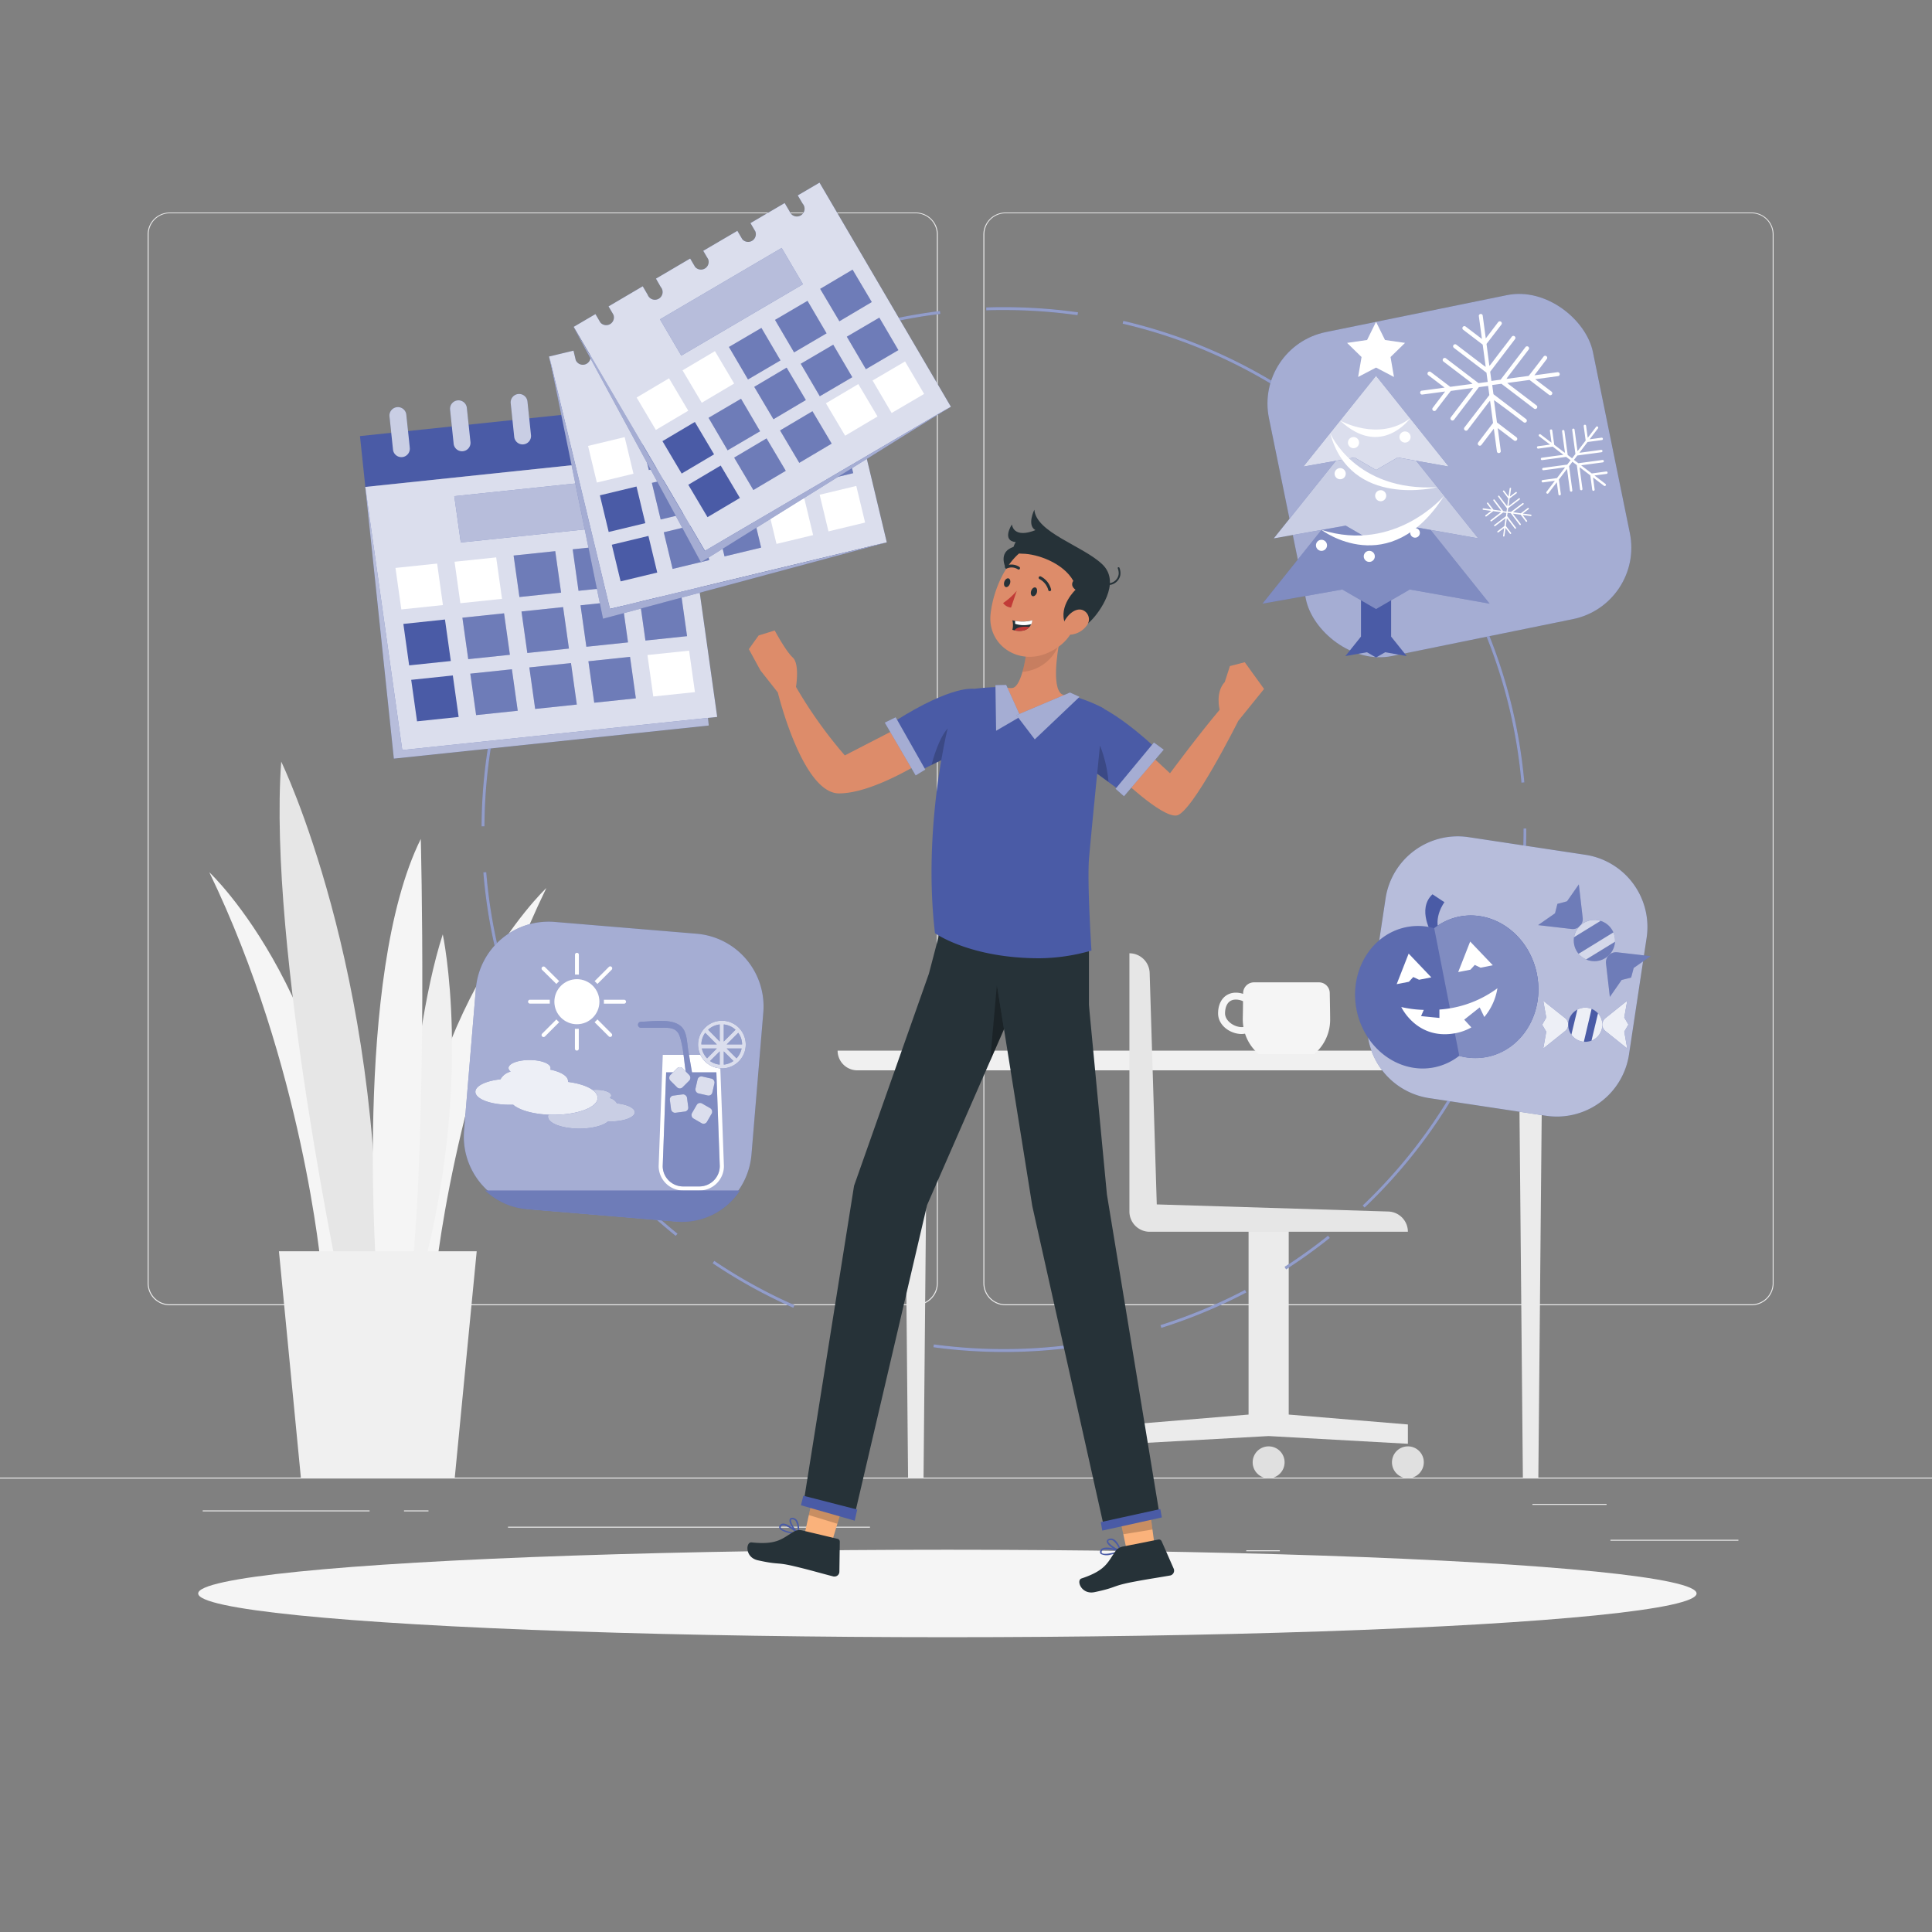 <svg xmlns="http://www.w3.org/2000/svg" viewBox="0 0 500 500"><rect x="0" y="0" width="500" height="500" fill="#808080" stroke="none"/><g id="freepik--background-complete--inject-3"><rect x="416.78" y="398.49" width="33.12" height="0.25" style="fill:#ebebeb"></rect><rect x="322.53" y="401.21" width="8.69" height="0.25" style="fill:#ebebeb"></rect><rect x="396.59" y="389.21" width="19.19" height="0.25" style="fill:#ebebeb"></rect><rect x="52.46" y="390.89" width="43.19" height="0.25" style="fill:#ebebeb"></rect><rect x="104.56" y="390.89" width="6.33" height="0.25" style="fill:#ebebeb"></rect><rect x="131.47" y="395.11" width="93.68" height="0.25" style="fill:#ebebeb"></rect><path d="M237,337.8H43.92a5.71,5.71,0,0,1-5.71-5.71V60.66A5.71,5.71,0,0,1,43.92,55H237a5.71,5.71,0,0,1,5.71,5.71V332.09A5.71,5.71,0,0,1,237,337.8ZM43.92,55.2a5.47,5.47,0,0,0-5.46,5.46V332.09a5.47,5.47,0,0,0,5.46,5.46H237a5.47,5.47,0,0,0,5.46-5.46V60.66A5.47,5.47,0,0,0,237,55.2Z" style="fill:#ebebeb"></path><path d="M453.31,337.8H260.21a5.72,5.72,0,0,1-5.71-5.71V60.66A5.72,5.72,0,0,1,260.21,55h193.1A5.71,5.71,0,0,1,459,60.66V332.09A5.71,5.71,0,0,1,453.31,337.8ZM260.21,55.2a5.47,5.47,0,0,0-5.46,5.46V332.09a5.47,5.47,0,0,0,5.46,5.46h193.1a5.47,5.47,0,0,0,5.46-5.46V60.66a5.47,5.47,0,0,0-5.46-5.46Z" style="fill:#ebebeb"></path><rect y="382.4" width="500" height="0.25" style="fill:#ebebeb"></rect><path d="M83.12,328.25S78.46,276,54.17,225.74c0,0,35.86,33.47,37.12,102.51Z" style="fill:#f5f5f5"></path><path d="M112.45,332.33s4.65-52.29,28.94-102.5c0,0-35.86,33.47-37.12,102.5Z" style="fill:#f5f5f5"></path><path d="M88.78,336.34s-19.52-91-16-139.23c0,0,26.11,53.66,24.85,134.77Z" style="fill:#e6e6e6"></path><path d="M103.19,330.59s1.86-59.42,11.4-88.78c0,0,8,37.27-5.26,87.37Z" style="fill:#f0f0f0"></path><path d="M97.58,331.88s-6.29-79.24,11.32-114.76c0,0,1.88,72-2.52,114.76Z" style="fill:#f5f5f5"></path><polygon points="117.68 382.56 77.88 382.56 72.19 323.83 123.37 323.83 117.68 382.56" style="fill:#f0f0f0"></polygon><polygon points="239.01 382.56 235.01 382.56 234.01 274.49 240.01 274.49 239.01 382.56" style="fill:#ebebeb"></polygon><polygon points="398.12 382.56 394.12 382.56 393.12 274.49 399.12 274.49 398.12 382.56" style="fill:#ebebeb"></polygon><path d="M411.26,277H221.87a5.1,5.1,0,0,1-5.1-5.1H416.36A5.1,5.1,0,0,1,411.26,277Z" style="fill:#f0f0f0"></path><polygon points="333.52 366.09 333.52 315.83 323.13 315.83 323.13 366.09 292.29 368.65 292.29 373.65 328.33 371.65 364.36 373.65 364.36 368.65 333.52 366.09" style="fill:#ebebeb"></polygon><path d="M296.41,378.44a4.12,4.12,0,1,1-4.12-4.12A4.11,4.11,0,0,1,296.41,378.44Z" style="fill:#e0e0e0"></path><path d="M368.48,378.44a4.12,4.12,0,1,1-4.12-4.12A4.11,4.11,0,0,1,368.48,378.44Z" style="fill:#e0e0e0"></path><path d="M332.45,378.44a4.13,4.13,0,1,1-4.12-4.12A4.12,4.12,0,0,1,332.45,378.44Z" style="fill:#e0e0e0"></path><path d="M299.37,311.7l-1.84-59.91a5.25,5.25,0,0,0-5.24-5.08h0v66.83a5.25,5.25,0,0,0,5.24,5.24h66.83a5.24,5.24,0,0,0-5.07-5.24Z" style="fill:#e6e6e6"></path><path d="M344.14,257a2.8,2.8,0,0,0-2.81-2.77H324.54a2.82,2.82,0,0,0-2.82,2.77v.21a6.11,6.11,0,0,0-1.87-.31c-2.76,0-4.61,2.15-4.61,5.35s3.22,5.35,6.1,5.35a4.93,4.93,0,0,0,.87-.09,11.68,11.68,0,0,0,3.54,5.29h14.36a11.63,11.63,0,0,0,4.13-8.89C344.24,262.81,344.2,260.21,344.14,257Zm-22.8,8.81c-1.95,0-4.3-1.59-4.3-3.56,0-.84.2-3.56,2.81-3.56a4.56,4.56,0,0,1,1.84.42c0,2.21-.06,3.95-.06,4.8a11.51,11.51,0,0,0,.17,1.87A3.44,3.44,0,0,1,321.34,265.82Z" style="fill:#f5f5f5"></path></g><g id="freepik--Shadow--inject-3"><ellipse id="freepik--path--inject-3" cx="245.18" cy="412.39" rx="193.89" ry="11.32" style="fill:#f5f5f5"></ellipse></g><g id="freepik--Line--inject-3"><path d="M259.83,349.9a137.16,137.16,0,0,1-18.26-1.23l.1-.74A136.33,136.33,0,0,0,288.86,346l.16.74A136.36,136.36,0,0,1,259.83,349.9Zm-30-3.34a138,138,0,0,1-13.4-3.78l.25-.71A132.86,132.86,0,0,0,230,345.82Zm70.72-2.9-.23-.72a133.13,133.13,0,0,0,21.88-9.11l.35.67A135.48,135.48,0,0,1,300.55,343.66Zm-95.24-5.21a135.23,135.23,0,0,1-20.88-11.52l.42-.62a134.55,134.55,0,0,0,20.76,11.46Zm127.55-9.95-.4-.63a136.45,136.45,0,0,0,11.24-8.08l.46.59A134.52,134.52,0,0,1,332.86,328.5Zm-158-8.66A135.23,135.23,0,0,1,143.71,284l.64-.39a134.64,134.64,0,0,0,31,35.67Zm178.31-7.31-.52-.54a134.46,134.46,0,0,0,27.95-38.08l.67.33A135.06,135.06,0,0,1,353.15,312.53Zm-215.1-39a133.45,133.45,0,0,1-5.41-12.83l.71-.25a134.3,134.3,0,0,0,5.37,12.75Zm248-10.17-.7-.27a133.84,133.84,0,0,0,6.53-22.79l.74.14A134.2,134.2,0,0,1,386,263.31ZM129.09,249.26a134.75,134.75,0,0,1-4-23.49l.75-.06a134.21,134.21,0,0,0,4,23.36Zm265.24-20.67-.74-.08a138.26,138.26,0,0,0,.7-13.82v-.28H395v.28A136.91,136.91,0,0,1,394.33,228.59ZM125.38,213.85h-.75a134.73,134.73,0,0,1,8.6-46.72l.7.27A134.16,134.16,0,0,0,125.38,213.85Zm268.37-11.29A133.29,133.29,0,0,0,381.32,157l.68-.33a134.35,134.35,0,0,1,12.5,45.81ZM138.6,156.48l-.68-.32a137.86,137.86,0,0,1,6.68-12.22l.64.4A132.28,132.28,0,0,0,138.6,156.48Zm237.15-9.95A134.68,134.68,0,0,0,362,127.25l.57-.49a136.23,136.23,0,0,1,13.86,19.39Zm-223.86-12-.6-.44a136.72,136.72,0,0,1,15.85-17.81l.52.55A135.17,135.17,0,0,0,151.89,134.51Zm202-15.93c-3.29-3.21-6.78-6.3-10.37-9.16l.46-.58a134,134,0,0,1,10.44,9.21Zm-177.22-9.52-.46-.59a134.34,134.34,0,0,1,41.87-22.4l.24.71A133.66,133.66,0,0,0,176.64,109.06Zm157.24-6.61a133.58,133.58,0,0,0-43.37-18.7l.17-.73a134.35,134.35,0,0,1,43.62,18.8ZM229.72,83.62l-.17-.73a135,135,0,0,1,13.71-2.4l.09.75A136.26,136.26,0,0,0,229.72,83.62Zm49.13-2.05a136.9,136.9,0,0,0-19-1.33h0c-1.53,0-3.08,0-4.61.08l0-.75c1.55-.06,3.1-.09,4.68-.08A137,137,0,0,1,279,80.83Z" style="fill:#4A5BA6"></path><g style="opacity:0.4"><path d="M259.83,349.9a137.16,137.16,0,0,1-18.26-1.23l.1-.74A136.33,136.33,0,0,0,288.86,346l.16.74A136.36,136.36,0,0,1,259.83,349.9Zm-30-3.34a138,138,0,0,1-13.4-3.78l.25-.71A132.86,132.86,0,0,0,230,345.82Zm70.72-2.9-.23-.72a133.13,133.13,0,0,0,21.88-9.11l.35.67A135.48,135.48,0,0,1,300.55,343.66Zm-95.24-5.21a135.23,135.23,0,0,1-20.88-11.52l.42-.62a134.55,134.55,0,0,0,20.76,11.46Zm127.55-9.95-.4-.63a136.45,136.45,0,0,0,11.24-8.08l.46.59A134.52,134.52,0,0,1,332.86,328.5Zm-158-8.66A135.23,135.23,0,0,1,143.71,284l.64-.39a134.64,134.64,0,0,0,31,35.67Zm178.31-7.31-.52-.54a134.46,134.46,0,0,0,27.95-38.08l.67.33A135.06,135.06,0,0,1,353.15,312.53Zm-215.1-39a133.45,133.45,0,0,1-5.41-12.83l.71-.25a134.3,134.3,0,0,0,5.37,12.75Zm248-10.17-.7-.27a133.84,133.84,0,0,0,6.53-22.79l.74.14A134.2,134.2,0,0,1,386,263.31ZM129.09,249.26a134.75,134.75,0,0,1-4-23.49l.75-.06a134.21,134.21,0,0,0,4,23.36Zm265.24-20.67-.74-.08a138.26,138.26,0,0,0,.7-13.82v-.28H395v.28A136.91,136.91,0,0,1,394.33,228.59ZM125.38,213.85h-.75a134.73,134.73,0,0,1,8.6-46.72l.7.27A134.16,134.16,0,0,0,125.38,213.85Zm268.37-11.29A133.29,133.29,0,0,0,381.32,157l.68-.33a134.35,134.35,0,0,1,12.5,45.81ZM138.6,156.48l-.68-.32a137.86,137.86,0,0,1,6.68-12.22l.64.4A132.28,132.28,0,0,0,138.6,156.48Zm237.15-9.95A134.68,134.68,0,0,0,362,127.25l.57-.49a136.23,136.23,0,0,1,13.86,19.39Zm-223.86-12-.6-.44a136.72,136.72,0,0,1,15.85-17.81l.52.55A135.17,135.17,0,0,0,151.89,134.51Zm202-15.93c-3.29-3.21-6.78-6.3-10.37-9.16l.46-.58a134,134,0,0,1,10.44,9.21Zm-177.22-9.52-.46-.59a134.34,134.34,0,0,1,41.87-22.4l.24.71A133.66,133.66,0,0,0,176.64,109.06Zm157.24-6.61a133.58,133.58,0,0,0-43.37-18.7l.17-.73a134.35,134.35,0,0,1,43.62,18.8ZM229.72,83.62l-.17-.73a135,135,0,0,1,13.71-2.4l.09.75A136.26,136.26,0,0,0,229.72,83.62Zm49.13-2.05a136.9,136.9,0,0,0-19-1.33h0c-1.53,0-3.08,0-4.61.08l0-.75c1.55-.06,3.1-.09,4.68-.08A137,137,0,0,1,279,80.83Z" style="fill:#fff"></path></g></g><g id="freepik--Calendar--inject-3"><rect x="98.01" y="121.54" width="81.95" height="70.7" transform="translate(-15.64 15.39) rotate(-6)" style="fill:#4A5BA6"></rect><rect x="98.01" y="121.54" width="81.95" height="70.7" transform="translate(-15.64 15.39) rotate(-6)" style="fill:#fff;opacity:0.6"></rect><rect x="93.63" y="108.54" width="81.95" height="13.23" transform="translate(-11.3 14.7) rotate(-6)" style="fill:#4A5BA6"></rect><path d="M105.14,107.21a2.19,2.19,0,0,0-4.35.46l.92,8.68a2.18,2.18,0,1,0,4.34-.45C106,115.28,105.2,107.82,105.14,107.21Z" style="fill:#4A5BA6"></path><path d="M120.82,105.56a2.18,2.18,0,0,0-4.34.46l.91,8.68a2.19,2.19,0,1,0,4.35-.45C121.67,113.63,120.89,106.18,120.82,105.56Z" style="fill:#4A5BA6"></path><path d="M136.51,103.91a2.18,2.18,0,0,0-4.34.46l.91,8.69a2.18,2.18,0,1,0,4.34-.46C137.36,112,136.57,104.53,136.51,103.91Z" style="fill:#4A5BA6"></path><path d="M152.2,102.26a2.19,2.19,0,0,0-4.35.46c.08.77.84,7.92.92,8.69a2.18,2.18,0,1,0,4.34-.46C153,110.34,152.26,102.88,152.2,102.26Z" style="fill:#4A5BA6"></path><path d="M167.88,100.61a2.18,2.18,0,1,0-4.34.46l.91,8.69a2.19,2.19,0,0,0,4.35-.46C168.73,108.69,168,101.23,167.88,100.61Z" style="fill:#4A5BA6"></path><g style="opacity:0.7"><path d="M105.14,107.21a2.19,2.19,0,0,0-4.35.46l.92,8.68a2.18,2.18,0,1,0,4.34-.45C106,115.28,105.2,107.82,105.14,107.21Z" style="fill:#fff"></path><path d="M120.82,105.56a2.18,2.18,0,0,0-4.34.46l.91,8.68a2.19,2.19,0,1,0,4.35-.45C121.67,113.63,120.89,106.18,120.82,105.56Z" style="fill:#fff"></path><path d="M136.51,103.91a2.18,2.18,0,0,0-4.34.46l.91,8.69a2.18,2.18,0,1,0,4.34-.46C137.36,112,136.57,104.53,136.51,103.91Z" style="fill:#fff"></path><path d="M152.2,102.26a2.19,2.19,0,0,0-4.35.46c.08.77.84,7.92.92,8.69a2.18,2.18,0,1,0,4.34-.46C153,110.34,152.26,102.88,152.2,102.26Z" style="fill:#fff"></path><path d="M167.88,100.61a2.18,2.18,0,1,0-4.34.46l.91,8.69a2.19,2.19,0,0,0,4.35-.46C168.73,108.69,168,101.23,167.88,100.61Z" style="fill:#fff"></path></g><polygon points="185.61 185.54 104.11 194.11 94.54 126.02 176.04 117.45 185.61 185.54" style="fill:#4A5BA6"></polygon><polygon points="185.61 185.54 104.11 194.11 94.54 126.02 176.04 117.45 185.61 185.54" style="fill:#fff;opacity:0.8"></polygon><polygon points="159.59 136.15 119.25 140.39 117.57 128.41 157.91 124.17 159.59 136.15" style="fill:#4A5BA6"></polygon><polygon points="159.59 136.15 119.25 140.39 117.57 128.41 157.91 124.17 159.59 136.15" style="fill:#fff;opacity:0.6"></polygon><polygon points="114.63 156.59 103.86 157.72 102.35 146.98 113.13 145.85 114.63 156.59" style="fill:#fff"></polygon><polygon points="129.92 154.98 119.14 156.11 117.64 145.38 128.41 144.25 129.92 154.98" style="fill:#fff"></polygon><polygon points="116.67 171.07 105.89 172.2 104.39 161.47 115.16 160.33 116.67 171.07" style="fill:#4A5BA6"></polygon><polygon points="118.7 185.55 107.93 186.68 106.42 175.94 117.19 174.81 118.7 185.55" style="fill:#4A5BA6"></polygon><polygon points="131.96 169.46 121.18 170.59 119.67 159.86 130.45 158.73 131.96 169.46" style="fill:#4A5BA6"></polygon><polygon points="131.96 169.46 121.18 170.59 119.67 159.86 130.45 158.73 131.96 169.46" style="fill:#fff;opacity:0.2"></polygon><polygon points="147.24 167.85 136.47 168.99 134.96 158.25 145.73 157.12 147.24 167.85" style="fill:#4A5BA6"></polygon><polygon points="147.24 167.85 136.47 168.99 134.96 158.25 145.73 157.12 147.24 167.85" style="fill:#fff;opacity:0.2"></polygon><polygon points="162.53 166.25 151.75 167.38 150.24 156.65 161.02 155.51 162.53 166.25" style="fill:#4A5BA6"></polygon><polygon points="162.53 166.25 151.75 167.38 150.24 156.65 161.02 155.51 162.53 166.25" style="fill:#fff;opacity:0.2"></polygon><polygon points="177.81 164.64 167.04 165.77 165.53 155.04 176.3 153.91 177.81 164.64" style="fill:#4A5BA6"></polygon><polygon points="177.81 164.64 167.04 165.77 165.53 155.04 176.3 153.91 177.81 164.64" style="fill:#fff;opacity:0.2"></polygon><polygon points="133.99 183.94 123.22 185.07 121.71 174.34 132.48 173.21 133.99 183.94" style="fill:#4A5BA6"></polygon><polygon points="133.99 183.94 123.22 185.07 121.71 174.34 132.48 173.21 133.99 183.94" style="fill:#fff;opacity:0.2"></polygon><polygon points="149.28 182.34 138.5 183.47 136.99 172.73 147.77 171.6 149.28 182.34" style="fill:#4A5BA6"></polygon><polygon points="149.28 182.34 138.5 183.47 136.99 172.73 147.77 171.6 149.28 182.34" style="fill:#fff;opacity:0.2"></polygon><polygon points="164.56 180.73 153.79 181.86 152.28 171.13 163.05 169.99 164.56 180.73" style="fill:#4A5BA6"></polygon><polygon points="164.56 180.73 153.79 181.86 152.28 171.13 163.05 169.99 164.56 180.73" style="fill:#fff;opacity:0.2"></polygon><polygon points="145.21 153.37 134.43 154.51 132.92 143.77 143.7 142.64 145.21 153.37" style="fill:none"></polygon><polygon points="145.21 153.37 134.43 154.51 132.92 143.77 143.7 142.64 145.21 153.37" style="fill:#4A5BA6"></polygon><polygon points="145.21 153.37 134.43 154.51 132.92 143.77 143.7 142.64 145.21 153.37" style="fill:#fff;opacity:0.2"></polygon><polygon points="160.49 151.77 149.72 152.9 148.21 142.16 158.98 141.03 160.49 151.77" style="fill:none"></polygon><polygon points="160.49 151.77 149.72 152.9 148.21 142.16 158.98 141.03 160.49 151.77" style="fill:#4A5BA6"></polygon><polygon points="160.49 151.77 149.72 152.9 148.21 142.16 158.98 141.03 160.49 151.77" style="fill:#fff;opacity:0.2"></polygon><polygon points="175.78 150.16 165 151.29 163.49 140.56 174.27 139.43 175.78 150.16" style="fill:none"></polygon><polygon points="175.78 150.16 165 151.29 163.49 140.56 174.27 139.43 175.78 150.16" style="fill:#4A5BA6"></polygon><polygon points="175.78 150.16 165 151.29 163.49 140.56 174.27 139.43 175.78 150.16" style="fill:#fff;opacity:0.2"></polygon><polygon points="179.85 179.12 169.07 180.25 167.56 169.52 178.34 168.39 179.85 179.12" style="fill:#fff"></polygon><path d="M208.11,79a2,2,0,0,1-1.45,2.37,2,2,0,0,1-2.37-1.45l-.59-2.45-10,2.4c.3,1.23.54,2.25.59,2.45a2,2,0,1,1-3.82.92l-.59-2.45-10,2.4c.3,1.23.54,2.25.59,2.45a2,2,0,0,1-3.82.92l-.59-2.45-10,2.4c.3,1.23.54,2.25.59,2.45a2,2,0,1,1-3.82.92l-.59-2.45-10,2.4c.29,1.23.54,2.25.59,2.45a2,2,0,0,1-3.83.92l-.58-2.45-6.34,1.52,15.71,65.33,71.71-17.24L213.87,75l-6.34,1.52C207.82,77.76,208.07,78.78,208.11,79Z" style="fill:#4A5BA6"></path><path d="M208.11,79a2,2,0,0,1-1.45,2.37,2,2,0,0,1-2.37-1.45l-.59-2.45-10,2.4c.3,1.23.54,2.25.59,2.45a2,2,0,1,1-3.82.92l-.59-2.45-10,2.4c.3,1.23.54,2.25.59,2.45a2,2,0,0,1-3.82.92l-.59-2.45-10,2.4c.3,1.23.54,2.25.59,2.45a2,2,0,1,1-3.82.92l-.59-2.45-10,2.4c.29,1.23.54,2.25.59,2.45a2,2,0,0,1-3.83.92l-.58-2.45-6.34,1.52,15.71,65.33,71.71-17.24L213.87,75l-6.34,1.52C207.82,77.76,208.07,78.78,208.11,79Z" style="fill:#fff;opacity:0.8"></path><rect x="164.85" y="92.49" width="36.51" height="10.88" transform="translate(-17.82 45.53) rotate(-13.52)" style="fill:#4A5BA6"></rect><rect x="164.85" y="92.49" width="36.51" height="10.88" transform="translate(-17.82 45.53) rotate(-13.52)" style="fill:#fff;opacity:0.6"></rect><rect x="153.19" y="114.12" width="9.75" height="9.75" transform="translate(-23.44 40.26) rotate(-13.52)" style="fill:#fff"></rect><rect x="166.64" y="110.89" width="9.75" height="9.75" transform="translate(-22.31 43.31) rotate(-13.52)" style="fill:#4A5BA6"></rect><rect x="180.09" y="107.65" width="9.75" height="9.75" transform="translate(-21.18 46.37) rotate(-13.52)" style="fill:#4A5BA6"></rect><rect x="193.54" y="104.42" width="9.75" height="9.75" transform="translate(-20.06 49.42) rotate(-13.52)" style="fill:#4A5BA6"></rect><rect x="206.98" y="101.19" width="9.75" height="9.75" transform="translate(-18.93 52.48) rotate(-13.52)" style="fill:#4A5BA6"></rect><rect x="156.26" y="126.91" width="9.75" height="9.75" transform="translate(-26.35 41.33) rotate(-13.52)" style="fill:#4A5BA6"></rect><rect x="169.71" y="123.68" width="9.75" height="9.75" transform="translate(-25.22 44.39) rotate(-13.52)" style="fill:#4A5BA6"></rect><rect x="183.16" y="120.44" width="9.75" height="9.75" transform="translate(-24.09 47.44) rotate(-13.52)" style="fill:#4A5BA6"></rect><rect x="196.61" y="117.21" width="9.75" height="9.75" transform="translate(-22.96 50.5) rotate(-13.52)" style="fill:#4A5BA6"></rect><rect x="210.06" y="113.97" width="9.75" height="9.75" transform="translate(-21.83 53.55) rotate(-13.52)" style="fill:#4A5BA6"></rect><rect x="159.34" y="139.7" width="9.75" height="9.75" transform="translate(-29.25 42.4) rotate(-13.52)" style="fill:#4A5BA6"></rect><rect x="172.79" y="136.47" width="9.75" height="9.75" transform="translate(-28.12 45.46) rotate(-13.52)" style="fill:#4A5BA6"></rect><rect x="186.24" y="133.23" width="9.75" height="9.75" transform="translate(-27 48.52) rotate(-13.52)" style="fill:#4A5BA6"></rect><rect x="166.64" y="110.89" width="9.75" height="9.75" transform="translate(-22.31 43.31) rotate(-13.52)" style="fill:#fff;opacity:0.2"></rect><rect x="180.09" y="107.65" width="9.75" height="9.75" transform="translate(-21.18 46.37) rotate(-13.52)" style="fill:#fff;opacity:0.2"></rect><rect x="193.54" y="104.42" width="9.75" height="9.75" transform="translate(-20.06 49.42) rotate(-13.52)" style="fill:#fff;opacity:0.2"></rect><rect x="206.98" y="101.19" width="9.75" height="9.75" transform="translate(-18.93 52.48) rotate(-13.52)" style="fill:#fff;opacity:0.2"></rect><rect x="169.71" y="123.68" width="9.75" height="9.75" transform="translate(-25.22 44.39) rotate(-13.52)" style="fill:#fff;opacity:0.2"></rect><rect x="183.16" y="120.44" width="9.75" height="9.75" transform="translate(-24.09 47.44) rotate(-13.52)" style="fill:#fff;opacity:0.2"></rect><rect x="196.61" y="117.21" width="9.75" height="9.75" transform="translate(-22.96 50.5) rotate(-13.52)" style="fill:#fff;opacity:0.2"></rect><rect x="210.06" y="113.97" width="9.75" height="9.75" transform="translate(-21.83 53.55) rotate(-13.52)" style="fill:#fff;opacity:0.2"></rect><rect x="172.79" y="136.47" width="9.75" height="9.75" transform="translate(-28.12 45.46) rotate(-13.52)" style="fill:#fff;opacity:0.2"></rect><rect x="186.24" y="133.23" width="9.75" height="9.75" transform="translate(-27 48.52) rotate(-13.52)" style="fill:#fff;opacity:0.2"></rect><rect x="199.69" y="130" width="9.75" height="9.75" transform="translate(-25.87 51.57) rotate(-13.52)" style="fill:#fff"></rect><rect x="213.14" y="126.76" width="9.75" height="9.75" transform="translate(-24.74 54.62) rotate(-13.52)" style="fill:#fff"></rect><polygon points="142.16 92.25 156.06 160.13 229.58 140.34 157.87 157.59 142.16 92.25" style="fill:#4A5BA6"></polygon><polygon points="142.16 92.25 156.06 160.13 229.58 140.34 157.87 157.59 142.16 92.25" style="fill:#fff;opacity:0.5"></polygon><path d="M207.74,52.72a2,2,0,1,1-3.39,2l-1.28-2.17-8.85,5.19,1.27,2.17a2,2,0,0,1-3.39,2l-1.27-2.17L182,64.91c.65,1.1,1.17,2,1.28,2.17a2,2,0,0,1-3.39,2l-1.28-2.17-8.85,5.2L171,74.27a2,2,0,1,1-3.39,2l-1.27-2.18-8.85,5.2,1.27,2.17a2,2,0,0,1-3.39,2l-1.27-2.17-5.63,3.3,34,58,63.62-37.32-34-58-5.63,3.3Z" style="fill:#4A5BA6"></path><path d="M207.74,52.72a2,2,0,1,1-3.39,2l-1.28-2.17-8.85,5.19,1.27,2.17a2,2,0,0,1-3.39,2l-1.27-2.17L182,64.91c.65,1.1,1.17,2,1.28,2.17a2,2,0,0,1-3.39,2l-1.28-2.17-8.85,5.2L171,74.27a2,2,0,1,1-3.39,2l-1.27-2.18-8.85,5.2,1.27,2.17a2,2,0,0,1-3.39,2l-1.27-2.17-5.63,3.3,34,58,63.62-37.32-34-58-5.63,3.3Z" style="fill:#fff;opacity:0.8"></path><rect x="171.05" y="72.67" width="36.51" height="10.89" transform="translate(-13.5 106.52) rotate(-30.4)" style="fill:#4A5BA6"></rect><rect x="171.05" y="72.67" width="36.51" height="10.89" transform="translate(-13.5 106.52) rotate(-30.4)" style="fill:#fff;opacity:0.6"></rect><rect x="166.58" y="100.67" width="9.75" height="9.75" transform="matrix(0.86, -0.51, 0.51, 0.86, -29.84, 101.26)" style="fill:#fff"></rect><rect x="178.51" y="93.67" width="9.75" height="9.75" transform="matrix(0.86, -0.51, 0.51, 0.86, -24.65, 106.33)" style="fill:#fff"></rect><rect x="190.44" y="86.67" width="9.75" height="9.75" transform="translate(-19.47 111.41) rotate(-30.4)" style="fill:#4A5BA6"></rect><rect x="202.37" y="79.67" width="9.75" height="9.75" transform="translate(-14.29 116.48) rotate(-30.4)" style="fill:#4A5BA6"></rect><rect x="214.31" y="72.67" width="9.75" height="9.75" transform="matrix(0.86, -0.51, 0.51, 0.86, -9.11, 121.56)" style="fill:#4A5BA6"></rect><rect x="173.23" y="112.01" width="9.75" height="9.75" transform="matrix(0.86, -0.51, 0.51, 0.86, -34.66, 106.19)" style="fill:#4A5BA6"></rect><rect x="185.17" y="105.01" width="9.75" height="9.75" transform="translate(-29.48 111.26) rotate(-30.4)" style="fill:#4A5BA6"></rect><rect x="197.1" y="98.02" width="9.75" height="9.75" transform="matrix(0.86, -0.51, 0.51, 0.86, -24.3, 116.34)" style="fill:#4A5BA6"></rect><rect x="209.03" y="91.02" width="9.75" height="9.75" transform="translate(-19.12 121.41) rotate(-30.4)" style="fill:#4A5BA6"></rect><rect x="220.96" y="84.02" width="9.75" height="9.75" transform="translate(-13.94 126.48) rotate(-30.4)" style="fill:#4A5BA6"></rect><rect x="179.89" y="123.36" width="9.75" height="9.75" transform="matrix(0.86, -0.51, 0.51, 0.86, -39.49, 111.11)" style="fill:#4A5BA6"></rect><rect x="191.82" y="116.36" width="9.75" height="9.75" transform="matrix(0.86, -0.51, 0.51, 0.86, -34.31, 116.19)" style="fill:#4A5BA6"></rect><rect x="203.75" y="109.36" width="9.75" height="9.75" transform="matrix(0.86, -0.51, 0.51, 0.86, -29.12, 121.26)" style="fill:#4A5BA6"></rect><rect x="190.44" y="86.67" width="9.75" height="9.75" transform="translate(-19.47 111.41) rotate(-30.4)" style="fill:#fff;opacity:0.2"></rect><rect x="202.37" y="79.67" width="9.75" height="9.75" transform="translate(-14.29 116.48) rotate(-30.4)" style="fill:#fff;opacity:0.2"></rect><rect x="214.31" y="72.67" width="9.75" height="9.75" transform="matrix(0.86, -0.51, 0.51, 0.86, -9.11, 121.56)" style="fill:#fff;opacity:0.2"></rect><rect x="185.17" y="105.01" width="9.75" height="9.75" transform="translate(-29.48 111.26) rotate(-30.4)" style="fill:#fff;opacity:0.2"></rect><rect x="197.1" y="98.02" width="9.75" height="9.75" transform="matrix(0.86, -0.51, 0.51, 0.86, -24.3, 116.34)" style="fill:#fff;opacity:0.2"></rect><rect x="209.03" y="91.02" width="9.75" height="9.75" transform="translate(-19.12 121.41) rotate(-30.4)" style="fill:#fff;opacity:0.2"></rect><rect x="220.96" y="84.02" width="9.75" height="9.75" transform="translate(-13.94 126.48) rotate(-30.4)" style="fill:#fff;opacity:0.2"></rect><rect x="191.82" y="116.36" width="9.75" height="9.75" transform="matrix(0.86, -0.51, 0.51, 0.86, -34.31, 116.19)" style="fill:#fff;opacity:0.2"></rect><rect x="203.75" y="109.36" width="9.75" height="9.75" transform="matrix(0.86, -0.51, 0.51, 0.86, -29.12, 121.26)" style="fill:#fff;opacity:0.2"></rect><rect x="215.68" y="102.36" width="9.75" height="9.75" transform="matrix(0.86, -0.51, 0.51, 0.86, -23.94, 126.34)" style="fill:#fff"></rect><rect x="227.62" y="95.36" width="9.75" height="9.75" transform="translate(-18.76 131.41) rotate(-30.4)" style="fill:#fff"></rect><polygon points="148.4 84.61 181.4 145.53 246.01 105.25 182.4 142.57 148.4 84.61" style="fill:#4A5BA6"></polygon><polygon points="148.4 84.61 181.4 145.53 246.01 105.25 182.4 142.57 148.4 84.61" style="fill:#fff;opacity:0.5"></polygon></g><g id="freepik--Seasons--inject-3"><path d="M374.78,218.58h30.55a18.89,18.89,0,0,1,18.89,18.89V268a18.88,18.88,0,0,1-18.88,18.88H374.78A18.88,18.88,0,0,1,355.9,268V237.47A18.88,18.88,0,0,1,374.78,218.58Z" transform="translate(42.15 -55.45) rotate(8.59)" style="fill:#4A5BA6"></path><path d="M374.78,218.58h30.55a18.89,18.89,0,0,1,18.89,18.89V268a18.88,18.88,0,0,1-18.88,18.88H374.78A18.88,18.88,0,0,1,355.9,268V237.47A18.88,18.88,0,0,1,374.78,218.58Z" transform="translate(42.15 -55.45) rotate(8.59)" style="fill:#fff;opacity:0.6"></path><path d="M370.65,241.82s-4.07-6.48.07-10.38l3.1,2.05s-3,3.94-1.24,7.95Z" style="fill:#4A5BA6"></path><path d="M377.66,237.22a15.44,15.44,0,0,0-6.49,3,15.47,15.47,0,0,0-7.14-.29c-9.12,1.79-14.92,11.37-12.95,21.4s11,16.7,20.09,14.9a15.54,15.54,0,0,0,6.49-3,15.61,15.61,0,0,0,7.14.28c9.12-1.79,14.92-11.37,12.95-21.4S386.79,235.42,377.66,237.22Z" style="fill:#4A5BA6"></path><path d="M377.66,237.22a15.44,15.44,0,0,0-6.49,3,15.47,15.47,0,0,0-7.14-.29c-9.12,1.79-14.92,11.37-12.95,21.4s11,16.7,20.09,14.9a15.54,15.54,0,0,0,6.49-3,15.61,15.61,0,0,0,7.14.28c9.12-1.79,14.92-11.37,12.95-21.4S386.79,235.42,377.66,237.22Z" style="fill:#fff;opacity:0.1"></path><path d="M377.66,237.22a15.44,15.44,0,0,0-6.49,3l6.49,33.05a15.61,15.61,0,0,0,7.14.28c9.12-1.79,14.92-11.37,12.95-21.4S386.79,235.42,377.66,237.22Z" style="fill:#4A5BA6"></path><path d="M377.66,237.22a15.44,15.44,0,0,0-6.49,3l6.49,33.05a15.61,15.61,0,0,0,7.14.28c9.12-1.79,14.92-11.37,12.95-21.4S386.79,235.42,377.66,237.22Z" style="fill:#fff;opacity:0.3"></path><polygon points="365.75 252.85 367.25 253.56 370.42 252.94 364.56 246.79 361.46 254.7 364.63 254.08 365.75 252.85" style="fill:#fff"></polygon><polygon points="381.67 249.72 383.17 250.44 386.34 249.81 380.48 243.67 377.38 251.57 380.55 250.95 381.67 249.72" style="fill:#fff"></polygon><path d="M372.52,261.27l0,2.17-4.75-.47.7-1.61a29.5,29.5,0,0,1-5.82-.74s4,8.59,13.9,6.79a13.34,13.34,0,0,0,4.24-1.52l-1.85-2,4-3.17,1.2,2.48a15.36,15.36,0,0,0,3.39-7.44A28.45,28.45,0,0,1,372.52,261.27Z" style="fill:#fff"></path><path d="M402.44,236.36l-4.38,3.06,8.67,1a2.59,2.59,0,0,0,2.87-2.87l-1-8.67-3.06,4.38-2.48.66Z" style="fill:#4A5BA6"></path><path d="M419.68,253.61,416.63,258l-1-8.68a2.61,2.61,0,0,1,2.87-2.87l8.68,1-4.38,3.05-.66,2.49Z" style="fill:#4A5BA6"></path><circle cx="412.63" cy="243.41" r="5.34" style="fill:#4A5BA6"></circle><g style="opacity:0.2"><path d="M402.44,236.36l-4.38,3.06,8.67,1a2.59,2.59,0,0,0,2.87-2.87l-1-8.67-3.06,4.38-2.48.66Z" style="fill:#fff"></path><path d="M419.68,253.61,416.63,258l-1-8.68a2.61,2.61,0,0,1,2.87-2.87l8.68,1-4.38,3.05-.66,2.49Z" style="fill:#fff"></path><circle cx="412.63" cy="243.41" r="5.34" style="fill:#fff"></circle></g><g style="opacity:0.7"><path d="M414.23,238.32a5.34,5.34,0,0,0-6.86,4.22Z" style="fill:#fff"></path><path d="M408.86,247.19a5.18,5.18,0,0,0,1.64,1.11l7.46-4.58a5.39,5.39,0,0,0-.42-2.41l-9,5.53C408.64,247,408.75,247.08,408.86,247.19Z" style="fill:#fff"></path></g><path d="M400.17,267l-.77,4.35,5.64-4.51a2.15,2.15,0,0,0,0-3.36L399.4,259l.77,4.35-1.06,1.84Z" style="fill:#4A5BA6"></path><path d="M420.36,267l.77,4.35-5.64-4.51a2.16,2.16,0,0,1,0-3.36l5.64-4.51-.77,4.35,1.07,1.84Z" style="fill:#4A5BA6"></path><path d="M414.69,265.2a4.42,4.42,0,1,1-4.42-4.42A4.42,4.42,0,0,1,414.69,265.2Z" style="fill:#4A5BA6"></path><g style="opacity:0.9"><path d="M400.17,267l-.77,4.35,5.64-4.51a2.15,2.15,0,0,0,0-3.36L399.4,259l.77,4.35-1.06,1.84Z" style="fill:#fff"></path><path d="M420.36,267l.77,4.35-5.64-4.51a2.16,2.16,0,0,1,0-3.36l5.64-4.51-.77,4.35,1.07,1.84Z" style="fill:#fff"></path><path d="M414.69,265.2a4.42,4.42,0,1,1-4.42-4.42A4.42,4.42,0,0,1,414.69,265.2Z" style="fill:#fff"></path></g><path d="M408.22,261.29a4.41,4.41,0,0,0-2.37,3.91,4.47,4.47,0,0,0,.82,2.57Z" style="fill:#4A5BA6"></path><path d="M410.27,269.62a4.31,4.31,0,0,0,1.61-.31l1.68-7.05a4.34,4.34,0,0,0-1.66-1.16l-2,8.5Z" style="fill:#4A5BA6"></path><rect x="332.32" y="80.28" width="85.57" height="85.57" rx="18.88" transform="translate(-17.03 77.48) rotate(-11.53)" style="fill:#4A5BA6"></rect><rect x="332.32" y="80.28" width="85.57" height="85.57" rx="18.88" transform="translate(-17.03 77.48) rotate(-11.53)" style="fill:#fff;opacity:0.5"></rect><path d="M403.1,96.32l-6,.81,3.21-4.22a.52.52,0,0,0-.83-.63c-1.28,1.68-2.57,3.36-3.85,5l-5.76.78.28-.43,2.19-2.87,3.28-4.3a.52.52,0,0,0-.83-.63l-6.43,8.43-2.38.32-.32-2.38,6.42-8.43a.52.52,0,0,0-.83-.64c-1,1.36-2.07,2.71-3.1,4.06l-2.36,3.11-.34.39L384.71,89l3.85-5a.52.52,0,0,0-.83-.64l-3.21,4.22-.81-6a.52.52,0,0,0-1,.14l.81,6-4.22-3.21a.52.52,0,0,0-.63.83l5.05,3.85.78,5.76-.43-.29-2.87-2.18-4.3-3.28a.52.52,0,0,0-.63.83l8.43,6.43c.11.79.21,1.59.32,2.38l-2.38.32-8.43-6.42a.52.52,0,0,0-.64.83l4.06,3.09L380.7,99l.39.34-5.76.77-5.05-3.84a.52.52,0,0,0-.64.83l4.22,3.21-6,.81a.52.52,0,0,0,.14,1l6-.8-3.21,4.22a.52.52,0,0,0,.83.63c1.28-1.68,2.56-3.37,3.85-5l5.76-.78c-.12.18-.22.34-.29.43l-2.18,2.86-3.28,4.31a.52.52,0,0,0,.83.63l6.43-8.43,2.38-.32c.11.79.22,1.59.32,2.38L379,110.62a.52.52,0,0,0,.83.64l3.1-4.07,2.36-3.1.34-.39c.26,1.92.51,3.84.77,5.76l-3.84,5.05a.52.52,0,0,0,.83.64l3.21-4.22.81,6a.52.52,0,0,0,1-.14q-.39-3-.8-6l4.22,3.21a.52.52,0,0,0,.63-.83l-5.05-3.85-.78-5.76.43.28L390,106l4.31,3.28a.52.52,0,0,0,.63-.83l-8.43-6.43c-.11-.79-.22-1.59-.32-2.38l2.38-.32,8.43,6.42a.52.52,0,0,0,.64-.83l-4.07-3.1-3.1-2.36-.39-.34,5.76-.78,5.05,3.85a.52.52,0,0,0,.64-.83l-4.22-3.21,6-.81A.52.52,0,0,0,403.1,96.32Z" style="fill:#fff"></path><path d="M415.49,125.23l-2.84-2.17,3.12-.42a.31.31,0,0,0-.08-.62l-3.74.51-2.75-2.1.3-.06,2.12-.28,3.19-.43a.31.31,0,0,0-.09-.62l-6.24.84-1.14-.86.87-1.14,6.24-.84a.31.31,0,0,0-.08-.62l-3,.41-2.3.31-.3,0c.69-.92,1.39-1.83,2.09-2.75l3.74-.51a.31.31,0,0,0-.08-.61l-3.13.42,2.17-2.84c.24-.32-.25-.7-.49-.38l-2.17,2.84-.42-3.12a.31.31,0,0,0-.62.08l.51,3.74-2.1,2.75c0-.12-.05-.23-.06-.3-.09-.7-.19-1.41-.29-2.12-.14-1.06-.28-2.12-.43-3.19a.31.31,0,0,0-.61.09l.84,6.24-.86,1.14-1.14-.87q-.42-3.12-.85-6.24a.31.31,0,0,0-.61.08c.13,1,.27,2,.4,3,.11.77.21,1.53.32,2.3,0,.07,0,.18,0,.3l-2.75-2.09-.51-3.74a.31.31,0,0,0-.61.08l.42,3.13-2.85-2.17a.31.31,0,0,0-.37.49c.94.73,1.89,1.45,2.84,2.17l-3.12.42a.31.31,0,0,0,.08.62l3.74-.51,2.75,2.1-.3.06-2.12.28-3.19.44a.31.31,0,0,0,.08.61l6.25-.84,1.14.86-.87,1.14-6.24.85a.31.31,0,0,0,.08.61l3-.4,2.3-.32.3,0c-.7.92-1.39,1.84-2.09,2.75l-3.74.51a.31.31,0,0,0,.08.61l3.12-.42-2.16,2.85c-.25.31.25.69.49.37l2.17-2.84.42,3.12a.31.31,0,0,0,.62-.08l-.51-3.74,2.1-2.75c0,.12.05.23.06.3.09.71.19,1.41.28,2.12.15,1.06.29,2.13.43,3.19a.31.31,0,0,0,.62-.08l-.84-6.25.86-1.14,1.14.87.84,6.24a.31.31,0,0,0,.62-.08c-.14-1-.27-2-.41-3-.1-.77-.2-1.53-.31-2.3,0-.07,0-.18,0-.3l2.75,2.09c.17,1.25.34,2.5.5,3.74a.31.31,0,0,0,.62-.08l-.42-3.12,2.84,2.16A.31.31,0,0,0,415.49,125.23Z" style="fill:#fff"></path><path d="M389,138.74c.09-.7.19-1.4.28-2.11l-1.49,1.14a.18.18,0,0,1-.22-.29l1.78-1.36.28-2-.15.1-1,.77-1.52,1.16a.18.18,0,0,1-.22-.29l3-2.27.11-.85-.84-.11-3,2.27a.18.18,0,0,1-.22-.29l1.43-1.1,1.1-.84.14-.11-2-.28-1.78,1.36c-.19.15-.42-.15-.23-.29l1.49-1.14-2.11-.28a.19.19,0,0,1,.05-.37l2.11.29-1.13-1.5a.18.18,0,0,1,.29-.22l1.36,1.79,2,.27-.1-.15-.78-1-1.15-1.52a.19.19,0,0,1,.29-.23l2.27,3,.84.12.12-.85c-.76-1-1.52-2-2.27-3a.18.18,0,0,1,.29-.22l1.09,1.44.84,1.09.12.14.27-2c-.45-.59-.9-1.19-1.36-1.78a.19.19,0,0,1,.3-.23l1.13,1.5.29-2.11a.19.19,0,0,1,.37,0c-.1.7-.19,1.4-.29,2.1l1.49-1.13c.19-.15.42.15.23.29L390.68,129l-.27,2,.15-.1,1-.77,1.52-1.16a.18.18,0,0,1,.22.29c-1,.76-2,1.52-3,2.27,0,.28-.07.56-.11.85l.84.11,3-2.27c.19-.15.42.15.23.29l-1.44,1.1-1.1.83-.13.12,2,.28,1.79-1.36a.18.18,0,0,1,.22.29l-1.49,1.14,2.11.28a.19.19,0,0,1-.05.37l-2.11-.29,1.14,1.49a.19.19,0,0,1-.3.23l-1.36-1.79-2-.27a1.28,1.28,0,0,0,.1.15c.25.34.51.67.77,1,.39.51.77,1,1.16,1.52a.19.19,0,0,1-.3.23c-.75-1-1.51-2-2.27-3l-.84-.12c0,.28-.08.56-.11.84.75,1,1.51,2,2.27,3,.14.18-.15.41-.3.22l-1.09-1.44-.84-1.09a.69.69,0,0,0-.12-.14l-.27,2,1.36,1.79a.18.18,0,0,1-.29.22l-1.14-1.49c-.1.71-.19,1.41-.29,2.11A.18.18,0,0,1,389,138.74Z" style="fill:#fff"></path><path d="M368.7,128.6a1.24,1.24,0,1,1-1.24-1.23A1.24,1.24,0,0,1,368.7,128.6Z" style="fill:#fff"></path><polygon points="360.02 164.75 360.02 149.4 352.22 149.4 352.22 164.75 348.18 169.79 353.76 168.8 356.12 170.16 358.48 168.8 364.06 169.79 360.02 164.75" style="fill:#4A5BA6"></polygon><polygon points="364.85 152.56 385.51 156.23 356.12 119.5 326.72 156.23 347.39 152.56 356.12 157.62 364.85 152.56" style="fill:#4A5BA6"></polygon><polygon points="364.85 152.56 385.51 156.23 356.12 119.5 326.72 156.23 347.39 152.56 356.12 157.62 364.85 152.56" style="fill:#fff;opacity:0.3"></polygon><polygon points="363.98 136.03 382.57 139.33 356.12 106.27 329.66 139.33 348.26 136.03 356.12 140.58 363.98 136.03" style="fill:#4A5BA6"></polygon><polygon points="363.98 136.03 382.57 139.33 356.12 106.27 329.66 139.33 348.26 136.03 356.12 140.58 363.98 136.03" style="fill:#fff;opacity:0.7"></polygon><polygon points="361.71 118.4 374.93 120.75 356.12 97.24 337.31 120.75 350.53 118.4 356.12 121.64 361.71 118.4" style="fill:#4A5BA6"></polygon><polygon points="361.71 118.4 374.93 120.75 356.12 97.24 337.31 120.75 350.53 118.4 356.12 121.64 361.71 118.4" style="fill:#fff;opacity:0.8"></polygon><polygon points="356.12 83.29 358.44 87.99 363.62 88.74 359.87 92.4 360.76 97.56 356.12 95.13 351.48 97.56 352.37 92.4 348.62 88.74 353.8 87.99 356.12 83.29" style="fill:#fff"></polygon><path d="M344.24,112.09s6.44,15.18,27.72,14C372,126.07,349.52,131.79,344.24,112.09Z" style="fill:#fff"></path><path d="M346.83,108.85s9.9,5.57,18.11-.58C364.94,108.27,357.37,118.73,346.83,108.85Z" style="fill:#fff"></path><path d="M373.74,128.3s-12.55,14.91-31.74,8.84C342,137.14,359.57,150.53,373.74,128.3Z" style="fill:#fff"></path><path d="M351.73,114.54a1.44,1.44,0,1,1-1.43-1.43A1.43,1.43,0,0,1,351.73,114.54Z" style="fill:#fff"></path><path d="M365.06,113.1a1.44,1.44,0,1,1-1.44-1.44A1.44,1.44,0,0,1,365.06,113.1Z" style="fill:#fff"></path><path d="M348.27,122.47a1.44,1.44,0,1,1-2.87,0,1.44,1.44,0,0,1,2.87,0Z" style="fill:#fff"></path><path d="M358.75,128.3a1.43,1.43,0,1,1-1.43-1.44A1.43,1.43,0,0,1,358.75,128.3Z" style="fill:#fff"></path><path d="M343.43,141.14A1.43,1.43,0,1,1,342,139.7,1.43,1.43,0,0,1,343.43,141.14Z" style="fill:#fff"></path><path d="M355.8,144a1.43,1.43,0,1,1-1.43-1.44A1.43,1.43,0,0,1,355.8,144Z" style="fill:#fff"></path><path d="M367.46,137.9a1.24,1.24,0,1,1-1.23-1.23A1.23,1.23,0,0,1,367.46,137.9Z" style="fill:#fff"></path><path d="M140.36,240h36.88a18.88,18.88,0,0,1,18.88,18.88v36.88a18.88,18.88,0,0,1-18.88,18.88H140.36a18.88,18.88,0,0,1-18.88-18.88V258.92A18.89,18.89,0,0,1,140.36,240Z" transform="translate(23.58 -12.23) rotate(4.76)" style="fill:#4A5BA6"></path><path d="M140.36,240h36.88a18.88,18.88,0,0,1,18.88,18.88v36.88a18.88,18.88,0,0,1-18.88,18.88H140.36a18.88,18.88,0,0,1-18.88-18.88V258.92A18.89,18.89,0,0,1,140.36,240Z" transform="translate(23.58 -12.23) rotate(4.76)" style="fill:#fff;opacity:0.5"></path><path d="M181,308.1h-4.2a6.34,6.34,0,0,1-6.34-6.33L171.53,273h14.76l1.06,28.82A6.34,6.34,0,0,1,181,308.1Z" style="fill:#fff"></path><path d="M193,270.32a6.17,6.17,0,1,1-6.17-6.16A6.17,6.17,0,0,1,193,270.32Z" style="fill:#4A5BA6"></path><path d="M193,270.32a6.17,6.17,0,1,1-6.17-6.16A6.17,6.17,0,0,1,193,270.32Z" style="fill:#fff;opacity:0.8"></path><path d="M187.31,265.13v4.42l3.05-3.05A5.23,5.23,0,0,0,187.31,265.13Z" style="fill:#4A5BA6"></path><path d="M185.51,270.29l-3-3a5.26,5.26,0,0,0-1,3Z" style="fill:#4A5BA6"></path><path d="M186.26,265.13a5.23,5.23,0,0,0-3,1.37l3,3.05Z" style="fill:#4A5BA6"></path><path d="M185.51,271.35h-3.87A5.26,5.26,0,0,0,183,273.9Z" style="fill:#4A5BA6"></path><path d="M188.06,271.35l2.55,2.55a5.26,5.26,0,0,0,1.32-2.55Z" style="fill:#4A5BA6"></path><path d="M188.06,270.29h4a5.26,5.26,0,0,0-1-3Z" style="fill:#4A5BA6"></path><path d="M186.26,272.09l-2.51,2.5a5.2,5.2,0,0,0,2.51.93Z" style="fill:#4A5BA6"></path><path d="M187.31,272.09v3.43a5.2,5.2,0,0,0,2.51-.93Z" style="fill:#4A5BA6"></path><g style="opacity:0.4"><path d="M187.31,265.13v4.42l3.05-3.05A5.23,5.23,0,0,0,187.31,265.13Z" style="fill:#fff"></path><path d="M185.51,270.29l-3-3a5.26,5.26,0,0,0-1,3Z" style="fill:#fff"></path><path d="M186.26,265.13a5.23,5.23,0,0,0-3,1.37l3,3.05Z" style="fill:#fff"></path><path d="M185.51,271.35h-3.87A5.26,5.26,0,0,0,183,273.9Z" style="fill:#fff"></path><path d="M188.06,271.35l2.55,2.55a5.26,5.26,0,0,0,1.32-2.55Z" style="fill:#fff"></path><path d="M188.06,270.29h4a5.26,5.26,0,0,0-1-3Z" style="fill:#fff"></path><path d="M186.26,272.09l-2.51,2.5a5.2,5.2,0,0,0,2.51.93Z" style="fill:#fff"></path><path d="M187.31,272.09v3.43a5.2,5.2,0,0,0,2.51-.93Z" style="fill:#fff"></path></g><path d="M185.4,277.52h-13l-.89,24.28a5.28,5.28,0,0,0,5.28,5.25H181a5.29,5.29,0,0,0,5.28-5.28Z" style="fill:#4A5BA6"></path><path d="M185.4,277.52h-13l-.89,24.28a5.28,5.28,0,0,0,5.28,5.25H181a5.29,5.29,0,0,0,5.28-5.28Z" style="fill:#fff;opacity:0.3"></path><path d="M165.9,266h4.93c2.07,0,4.2-.28,5.06,2.14,1,2.93,1.11,6.53,1.64,9.6.17,1,1.7.58,1.53-.42l-.93-5.4c-.28-1.65-.3-3.73-1.07-5.24-1.81-3.53-8-2.26-11.16-2.26a.79.79,0,0,0,0,1.58Z" style="fill:#4A5BA6"></path><g style="opacity:0.3"><path d="M165.9,266h4.93c2.07,0,4.2-.28,5.06,2.14,1,2.93,1.11,6.53,1.64,9.6.17,1,1.7.58,1.53-.42l-.93-5.4c-.28-1.65-.3-3.73-1.07-5.24-1.81-3.53-8-2.26-11.16-2.26a.79.79,0,0,0,0,1.58Z" style="fill:#fff"></path></g><rect x="173.68" y="276.69" width="4.48" height="4.48" rx="1" transform="translate(248.77 -42.69) rotate(45)" style="fill:#4A5BA6"></rect><rect x="180.2" y="278.82" width="4.48" height="4.48" rx="1" transform="translate(66.86 -33.46) rotate(12.81)" style="fill:#4A5BA6"></rect><rect x="173.49" y="283.37" width="4.48" height="4.48" rx="1" transform="translate(-35.54 25.19) rotate(-7.45)" style="fill:#4A5BA6"></rect><rect x="179.4" y="285.9" width="4.48" height="4.48" rx="1" transform="translate(168.4 -52.22) rotate(30)" style="fill:#4A5BA6"></rect><rect x="173.68" y="276.69" width="4.48" height="4.48" rx="1" transform="translate(248.77 -42.69) rotate(45)" style="fill:#fff;opacity:0.8"></rect><rect x="180.2" y="278.82" width="4.48" height="4.48" rx="1" transform="translate(66.86 -33.46) rotate(12.81)" style="fill:#fff;opacity:0.8"></rect><rect x="173.49" y="283.37" width="4.48" height="4.48" rx="1" transform="translate(-35.54 25.19) rotate(-7.45)" style="fill:#fff;opacity:0.8"></rect><rect x="179.4" y="285.9" width="4.48" height="4.48" rx="1" transform="translate(168.4 -52.22) rotate(30)" style="fill:#fff;opacity:0.8"></rect><path d="M125.56,308.1a17.82,17.82,0,0,0,10.82,4.84L175,316.16a17.92,17.92,0,0,0,16.51-8.06Z" style="fill:#4A5BA6"></path><path d="M125.56,308.1a17.82,17.82,0,0,0,10.82,4.84L175,316.16a17.92,17.92,0,0,0,16.51-8.06Z" style="fill:#fff;opacity:0.2"></path><circle cx="149.3" cy="259.24" r="5.83" style="fill:#fff"></circle><path d="M144,254.65a6.12,6.12,0,0,1,.72-.72L141,250.24a.52.52,0,0,0-.73.73Z" style="fill:#fff"></path><path d="M142.28,259.24c0-.18,0-.34,0-.51h-5.21a.51.51,0,0,0,0,1h5.21C142.29,259.58,142.28,259.41,142.28,259.24Z" style="fill:#fff"></path><path d="M154.61,254.65l3.68-3.68a.51.51,0,0,0-.72-.73l-3.69,3.69A7.08,7.08,0,0,1,154.61,254.65Z" style="fill:#fff"></path><path d="M149.3,252.22l.51,0V247a.51.51,0,0,0-1,0v5.21Z" style="fill:#fff"></path><path d="M161.51,258.73h-5.22c0,.17,0,.33,0,.51s0,.34,0,.51h5.22A.51.51,0,0,0,161.51,258.73Z" style="fill:#fff"></path><path d="M154.61,263.82a8.38,8.38,0,0,1-.73.73l3.69,3.68a.51.51,0,0,0,.72-.72Z" style="fill:#fff"></path><path d="M144,263.82l-3.69,3.69a.51.51,0,0,0,.73.72c1.23-1.23,2.45-2.46,3.68-3.68A7.08,7.08,0,0,1,144,263.82Z" style="fill:#fff"></path><path d="M149.3,266.26l-.51,0v5.22a.51.51,0,0,0,1,0v-5.22Z" style="fill:#fff"></path><path d="M147.25,286.06a1,1,0,0,1,0-.17c0-.91,1.32-1.7,3.27-2.1a.72.72,0,0,1-.07-.28c0-.82,1.73-1.48,3.87-1.48s3.87.66,3.87,1.48a.88.88,0,0,1-.4.65,3,3,0,0,1,1.88,1.39c2.65.28,4.61,1.2,4.61,2.3,0,1.31-2.8,2.38-6.25,2.38l-.68,0c-1.25,1.09-4.1,1.85-7.42,1.85-4.47,0-8.1-1.38-8.1-3.09C141.81,287.63,144.08,286.48,147.25,286.06Z" style="fill:#4A5BA6"></path><path d="M147.25,286.06a1,1,0,0,1,0-.17c0-.91,1.32-1.7,3.27-2.1a.72.72,0,0,1-.07-.28c0-.82,1.73-1.48,3.87-1.48s3.87.66,3.87,1.48a.88.88,0,0,1-.4.65,3,3,0,0,1,1.88,1.39c2.65.28,4.61,1.2,4.61,2.3,0,1.31-2.8,2.38-6.25,2.38l-.68,0c-1.25,1.09-4.1,1.85-7.42,1.85-4.47,0-8.1-1.38-8.1-3.09C141.81,287.63,144.08,286.48,147.25,286.06Z" style="fill:#fff;opacity:0.7"></path><path d="M147,280a1,1,0,0,0,0-.24c0-1.28-1.87-2.38-4.62-2.95a.83.83,0,0,0,.11-.4c0-1.15-2.44-2.08-5.45-2.08s-5.44.93-5.44,2.08a1.2,1.2,0,0,0,.57.92,4.16,4.16,0,0,0-2.65,2c-3.74.39-6.49,1.68-6.49,3.23,0,1.85,3.94,3.35,8.79,3.35l1,0c1.77,1.53,5.77,2.6,10.44,2.6,6.29,0,11.4-1.95,11.4-4.35C154.69,282.19,151.49,280.58,147,280Z" style="fill:#4A5BA6"></path><path d="M147,280a1,1,0,0,0,0-.24c0-1.28-1.87-2.38-4.62-2.95a.83.83,0,0,0,.11-.4c0-1.15-2.44-2.08-5.45-2.08s-5.44.93-5.44,2.08a1.2,1.2,0,0,0,.57.92,4.16,4.16,0,0,0-2.65,2c-3.74.39-6.49,1.68-6.49,3.23,0,1.85,3.94,3.35,8.79,3.35l1,0c1.77,1.53,5.77,2.6,10.44,2.6,6.29,0,11.4-1.95,11.4-4.35C154.69,282.19,151.49,280.58,147,280Z" style="fill:#fff;opacity:0.9"></path></g><g id="freepik--Character--inject-3"><polygon points="297.66 391.41 298.68 398.97 291.51 400.82 289.78 392.65 297.66 391.41" style="fill:#fab27b"></polygon><path d="M287.49,402.33a3.62,3.62,0,0,1-2.59-.15.76.76,0,0,1-.16-.86,1.08,1.08,0,0,1,.54-.59c1.32-.67,4.58.43,4.72.48a.19.19,0,0,1,.14.18.21.21,0,0,1-.13.2A14.85,14.85,0,0,1,287.49,402.33ZM285.83,401a1.33,1.33,0,0,0-.37.12.55.55,0,0,0-.33.35c-.1.28,0,.39.05.45.49.47,2.61.06,4.14-.44A9.4,9.4,0,0,0,285.83,401Z" style="fill:#4A5BA6"></path><path d="M290,401.59a.08.08,0,0,1-.08,0c-1.1-.25-3.47-1.67-3.48-2.65,0-.23.09-.54.63-.7a1.49,1.49,0,0,1,1.17.12c1.24.67,1.92,2.89,1.95,3a.19.19,0,0,1-.06.2A.18.18,0,0,1,290,401.59Zm-2.72-3h-.12c-.35.1-.35.25-.35.31.06.57,1.66,1.74,2.83,2.15a4.77,4.77,0,0,0-1.63-2.36,1.09,1.09,0,0,0-.73-.11Z" style="fill:#4A5BA6"></path><path d="M290.64,400.24l9.15-1.81a.77.77,0,0,1,.84.44l3.13,7.12a1.29,1.29,0,0,1-.88,1.74c-3.32.59-6.29,1-10.4,1.81-4.85,1-3.5,1.3-9.19,2.5-3.43.73-4.83-3.05-3.41-3.53,6.5-2.16,6.8-4.31,8.9-7.21A3.09,3.09,0,0,1,290.64,400.24Z" style="fill:#263238"></path><polygon points="290.71 397.06 298.26 395.84 297.74 391.99 290.04 393.86 290.71 397.06" style="opacity:0.2"></polygon><polygon points="217.73 390.97 215.53 398.27 208.24 396.98 210.05 388.83 217.73 390.97" style="fill:#fab27b"></polygon><path d="M204,396.69c-1-.25-2.06-.69-2.3-1.21a.79.79,0,0,1,.22-.86,1.07,1.07,0,0,1,.73-.31c1.48-.05,4,2.29,4.1,2.4a.19.19,0,0,1,.05.22.22.22,0,0,1-.2.13A15.36,15.36,0,0,1,204,396.69Zm-.94-1.93a1,1,0,0,0-.39,0,.55.55,0,0,0-.45.18c-.2.21-.18.34-.14.42.26.64,2.35,1.15,3.95,1.32A9.25,9.25,0,0,0,203,394.76Z" style="fill:#4A5BA6"></path><path d="M206.52,397.05a.11.11,0,0,1-.08,0c-.89-.68-2.46-3-2.06-3.85.07-.22.31-.45.86-.38a1.49,1.49,0,0,1,1,.6c.85,1.12.54,3.42.53,3.52a.18.18,0,0,1-.13.16A.22.22,0,0,1,206.52,397.05Zm-1.23-3.85-.11,0c-.37-.06-.42.08-.45.13-.18.55.79,2.27,1.68,3.13a4.83,4.83,0,0,0-.5-2.82,1,1,0,0,0-.62-.4Z" style="fill:#4A5BA6"></path><path d="M207.68,396.09l9.08,2.16a.75.75,0,0,1,.58.74l-.11,7.78A1.25,1.25,0,0,1,216,408a1.09,1.09,0,0,1-.26,0c-3.26-.83-6.13-1.7-10.21-2.66-4.81-1.14-3.73-.28-9.4-1.54-3.42-.76-3.13-4.79-1.64-4.63,6.81.73,8-1.1,11.09-2.86A3,3,0,0,1,207.68,396.09Z" style="fill:#263238"></path><polygon points="216.71 394.35 217.68 391.16 211.37 389.19 210.05 388.83 209.32 392.1 216.71 394.35" style="opacity:0.2"></polygon><polygon points="281.82 237.07 246.45 228.93 240.39 252.01 221.03 306.88 207.9 389.3 221.03 392.71 239.93 311.87 262.76 259.67 281.82 261.55 281.82 237.07" style="fill:#263238"></polygon><polygon points="259.83 266.36 258 254.9 256.24 274.57 259.83 266.36" style="opacity:0.3"></polygon><polygon points="207.9 387.09 221.85 390.67 221.2 393.55 207.28 389.56 207.9 387.09" style="fill:#4A5BA6"></polygon><polygon points="286.47 309.13 280.94 250.97 277.65 241.52 269.04 241.86 256.78 247.24 267.16 312.15 285.52 394.33 299.95 391.11 286.47 309.13" style="fill:#263238"></polygon><polygon points="284.88 393.92 300.29 390.54 300.68 392.71 285.27 396.12 284.88 393.92" style="fill:#4A5BA6"></polygon><path d="M281.85,222c.88-9.95,3.79-38.67,3.79-38.67a39.57,39.57,0,0,0-8.34-3.27c-3.45,1.68-11.15,5.28-13.72,5.19-2.29-.07-3.73-4.62-4.4-7.47a70.1,70.1,0,0,0-10.88,1.05L245.14,189s-6.34,25.66-3.17,52.5c0,0,9,6.5,27.08,6.5a49.88,49.88,0,0,0,13.42-2S281.31,228.24,281.85,222Z" style="fill:#4A5BA6"></path><path d="M274.4,179.32c-2.44-2.84-.1-13.9-.1-13.9l-8.64,3.17s-.9,7.66-3.07,9.22c-.85.61-2.13,0-3.23,0l2.28,7.29,5.7.56,10.43-5.43C276.74,179.9,275.21,180.27,274.4,179.32Z" style="fill:#dd8c6a"></path><path d="M264.6,173.88a11,11,0,0,0,9.45-7.14c.15-.81.25-1.32.25-1.32l-8.64,3.17A38.82,38.82,0,0,1,264.6,173.88Z" style="opacity:0.1"></path><polygon points="260.4 177.25 264.11 185.44 257.79 189.12 257.62 177.31 260.4 177.25" style="fill:#4A5BA6"></polygon><polygon points="260.4 177.25 264.11 185.44 257.79 189.12 257.62 177.31 260.4 177.25" style="fill:#fff;opacity:0.5"></polygon><polygon points="276.91 179.22 263.04 185.09 267.8 191.35 279.39 180.34 276.91 179.22" style="fill:#4A5BA6"></polygon><polygon points="276.91 179.22 263.04 185.09 267.8 191.35 279.39 180.34 276.91 179.22" style="fill:#fff;opacity:0.5"></polygon><path d="M235.14,187l-16.5,8.5A116.22,116.22,0,0,1,206,177.77s1-5.93-.83-7.6-4.67-7-4.67-7l-4.17,1.29L193.8,168l3,5.5,4.5,5.71s6.34,26.12,15.84,26.12S241,195.67,241,195.67Z" style="fill:#dd8c6a"></path><path d="M251.94,178.3s-5.3-1.13-20.14,8.21l6.84,12.66,9.16-4.5,7-11Z" style="fill:#4A5BA6"></path><polygon points="228.97 187.01 231.8 185.63 239.47 199.17 236.97 200.69 228.97 187.01" style="fill:#4A5BA6"></polygon><polygon points="228.97 187.01 231.8 185.63 239.47 199.17 236.97 200.69 228.97 187.01" style="fill:#fff;opacity:0.5"></polygon><path d="M245.14,189l.15-.5c-2.29,2.46-3.81,7.89-4.21,9.46l2.52-1.23C244.43,191.9,245.14,189,245.14,189Z" style="opacity:0.2"></path><path d="M294.94,192.85l7.86,7.27s7.34-9.92,12.84-16.43c0,0-1.17-4.52,1.33-7.18l1.33-4.13,3.84-1,5,6.92-6.67,8.25s-12,24-16,24.5-15.09-10.32-15.09-10.32Z" style="fill:#dd8c6a"></path><path d="M280.09,181.4s5.42-.17,18.38,11.62l-9,11.27-8.23-6-5-12.05Z" style="fill:#4A5BA6"></path><polygon points="301.18 194.01 298.63 192.16 288.7 204.14 290.89 206.08 301.18 194.01" style="fill:#4A5BA6"></polygon><polygon points="301.18 194.01 298.63 192.16 288.7 204.14 290.89 206.08 301.18 194.01" style="fill:#fff;opacity:0.5"></polygon><path d="M284.67,192.94c-.22,2.23-.47,4.7-.72,7.26l2.93,2.15A33.15,33.15,0,0,0,284.67,192.94Z" style="opacity:0.2"></path><path d="M264.72,141.13s-8.84-.12-3,8.5l6.77-7.19Z" style="fill:#263238"></path><path d="M289.28,147.09a3.48,3.48,0,0,1,.24,1.43,2.72,2.72,0,0,1-2.35,2.41.23.23,0,0,0,.12.44,3.21,3.21,0,0,0,2.63-2.42,3.72,3.72,0,0,0-.21-2c-.1-.27-.54-.15-.43.12Z" style="fill:#263238"></path><path d="M281.05,155.56c-3.05,7.39-4.18,10.58-9.32,13.14-7.74,3.87-16.15-1.5-15.38-9.65.71-7.34,5.59-18.24,14-18.66a10.91,10.91,0,0,1,11.55,10.22A11,11,0,0,1,281.05,155.56Z" style="fill:#dd8c6a"></path><path d="M268.33,153.41c-.21.61-.71,1-1.11.87s-.56-.75-.35-1.37.71-1,1.11-.87S268.5,152.82,268.33,153.41Z" style="fill:#263238"></path><path d="M261.38,151.05c-.22.62-.71,1-1.11.87s-.56-.76-.35-1.37.71-1,1.11-.86S261.59,150.43,261.38,151.05Z" style="fill:#263238"></path><path d="M263.14,152.89a17.26,17.26,0,0,1-3.54,3.18,2.81,2.81,0,0,0,2.06,1.16Z" style="fill:#c13b37"></path><path d="M271.6,153a.37.37,0,0,1-.31-.32,4.53,4.53,0,0,0-2.27-2.81.4.4,0,0,1-.18-.52.39.39,0,0,1,.51-.17h0a5.15,5.15,0,0,1,2.68,3.39.36.36,0,0,1-.32.42h-.12Z" style="fill:#263238"></path><path d="M260.4,147.13a.42.42,0,0,1-.31-.25.38.38,0,0,1,.23-.49,3.75,3.75,0,0,1,3.51.34.38.38,0,0,1,.09.51l0,0a.36.36,0,0,1-.52.08h0a3,3,0,0,0-2.75-.23A.34.34,0,0,1,260.4,147.13Z" style="fill:#263238"></path><path d="M262,160.53a10.68,10.68,0,0,0,5.13,0s-.16,3.34-4.35,2.66L262,163A4.89,4.89,0,0,0,262,160.53Z" style="fill:#263238"></path><path d="M262.72,160.67v.77a7.16,7.16,0,0,0,4.19.08,3,3,0,0,0,.26-1A9.72,9.72,0,0,1,262.72,160.67Z" style="fill:#fff"></path><path d="M266.43,162.27a7.2,7.2,0,0,0-1.08-.08c-1.42,0-2.58.41-2.76.95l.23.05C264.77,163.51,265.84,163,266.43,162.27Z" style="fill:#c13b37"></path><path d="M277.78,150.34s-1,1.11.57,2.29c0,0-4.46,4.17-2.73,8.69s6,.1,7.25-1.25,7.48-9.15,2.43-14-17.13-8.2-17.61-14.16c0,0-2,4,.27,5.28,0,0-5.32,2.43-6.09-1.45,0,0-2.75,4.17,1,4.56,0,0-2.12,3,1.69,3S275.19,145.68,277.78,150.34Z" style="fill:#263238"></path><path d="M281.11,162.07a5.76,5.76,0,0,1-3.81,2.15c-2,.21-2.68-1.66-1.86-3.39.76-1.55,2.71-3.53,4.59-3a2.58,2.58,0,0,1,1.66,3.25A2.67,2.67,0,0,1,281.11,162.07Z" style="fill:#dd8c6a"></path></g></svg>